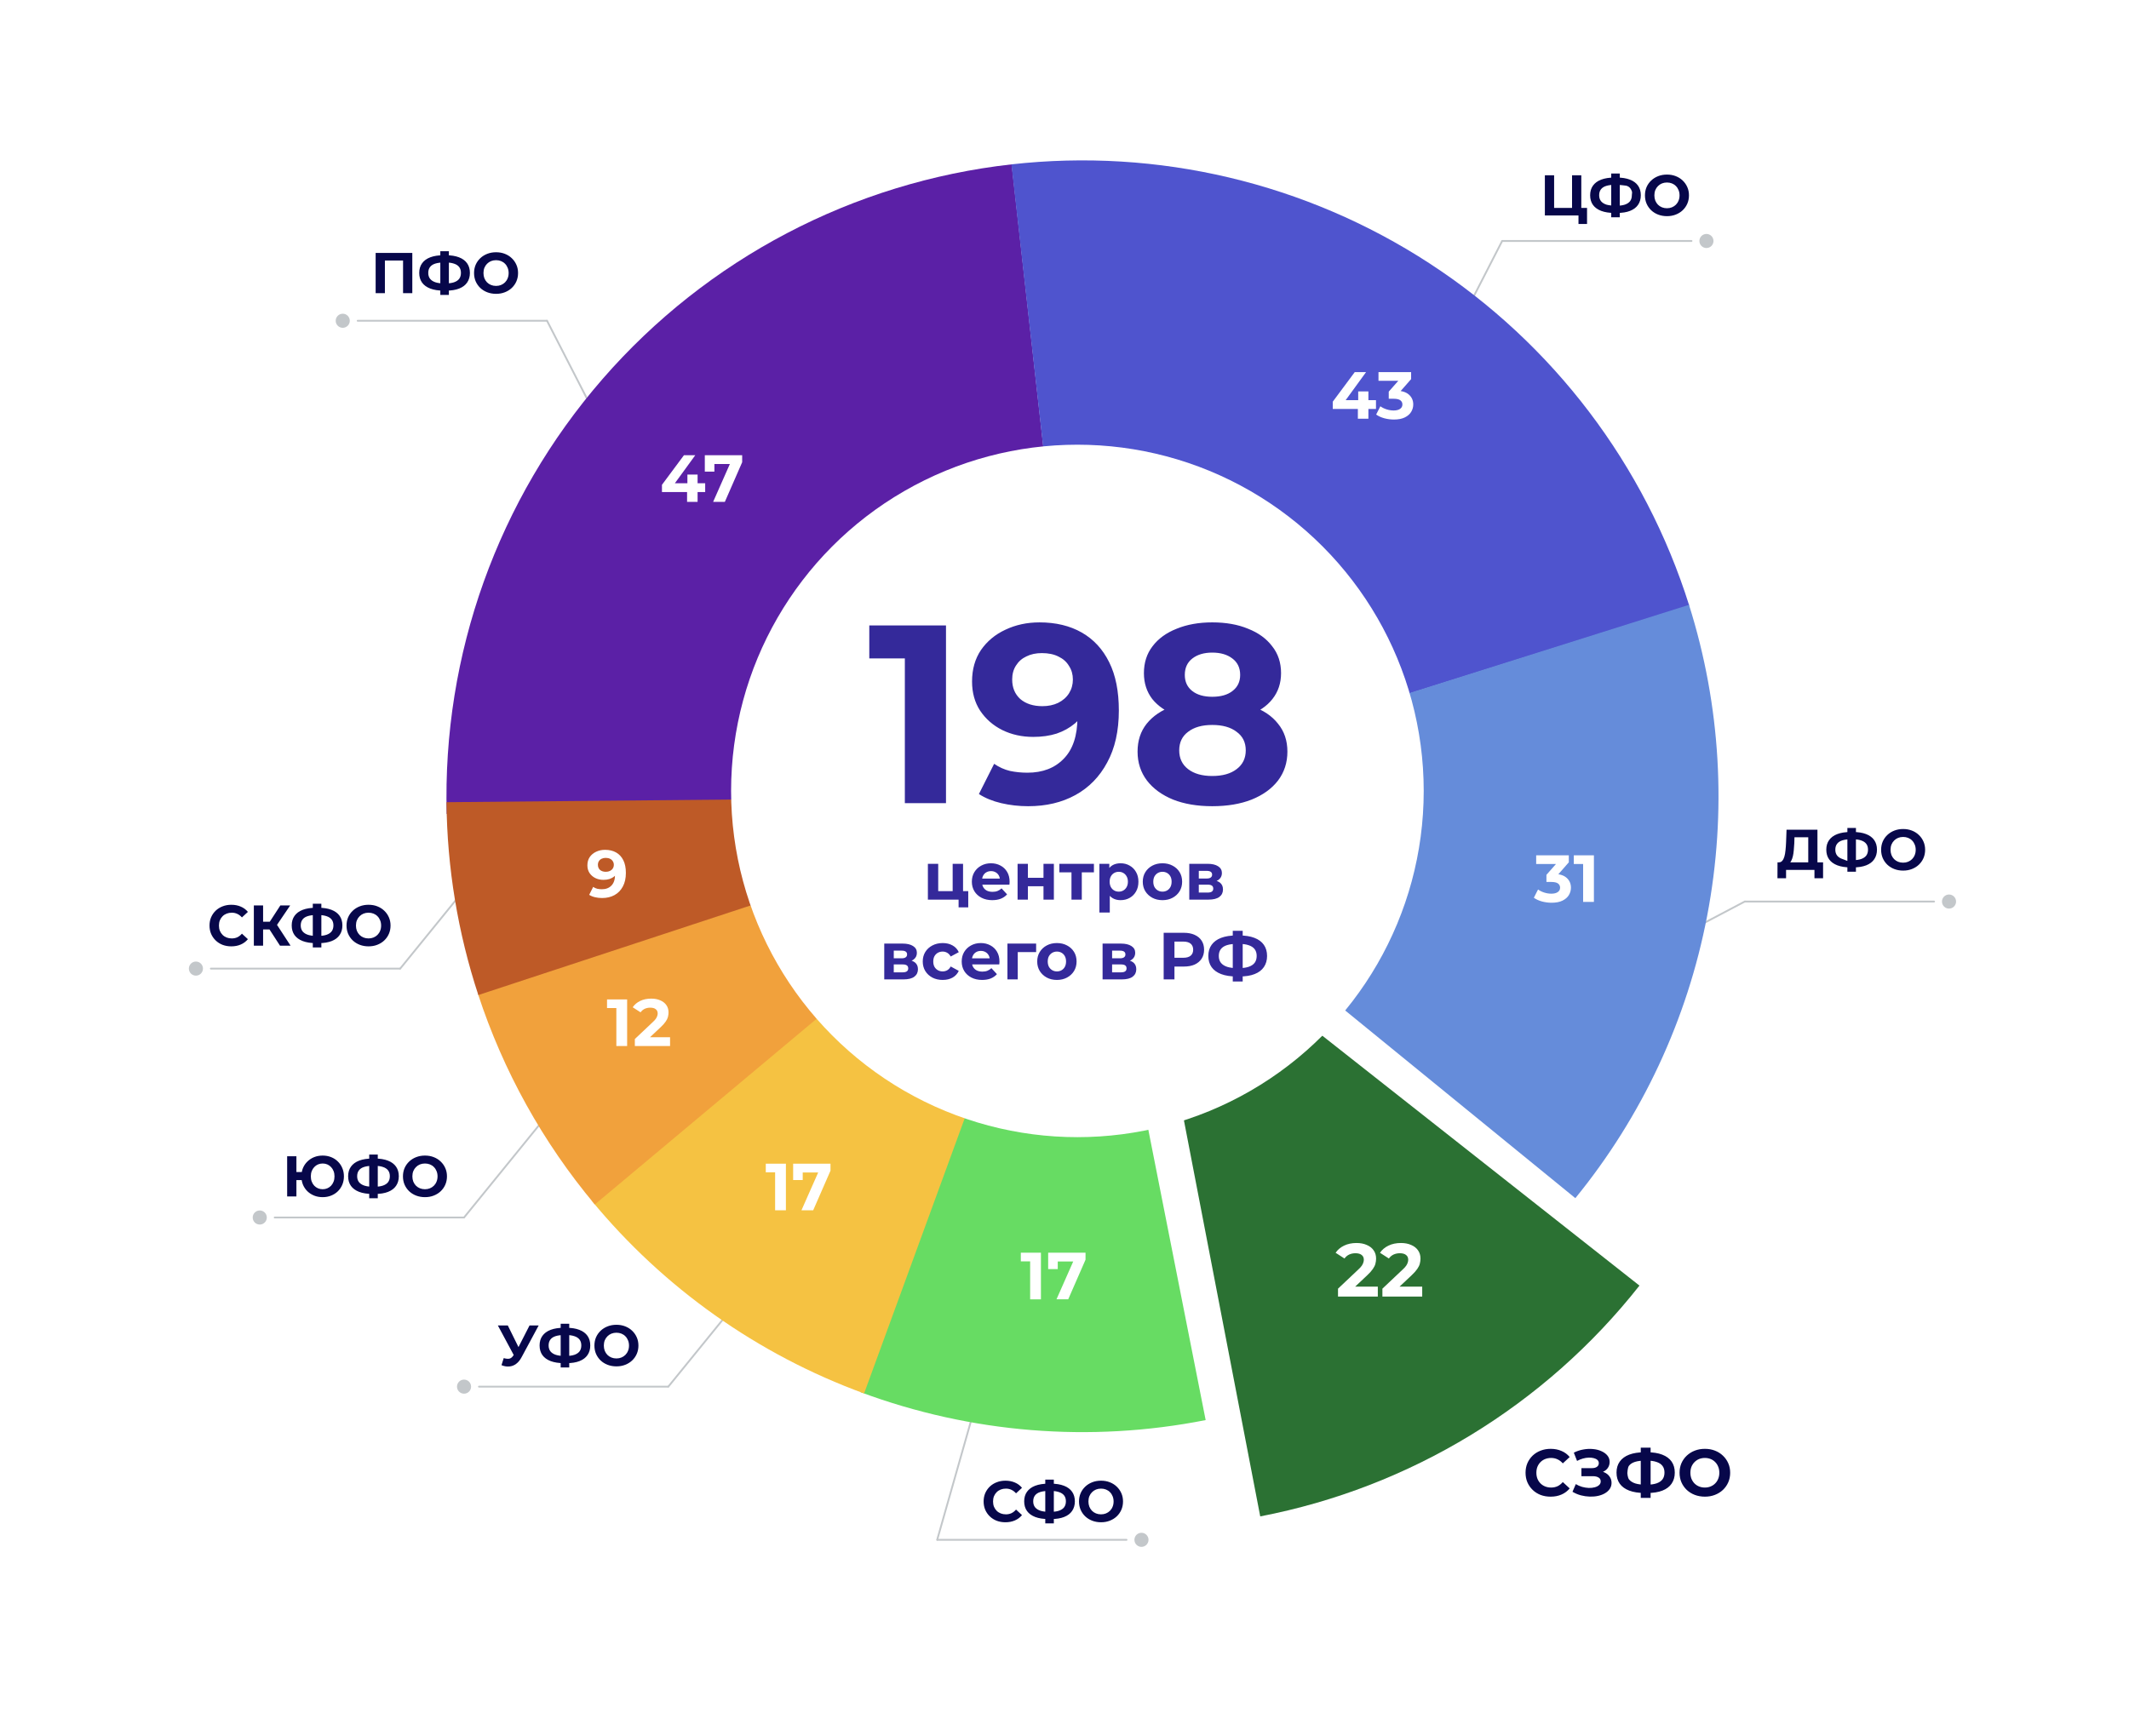 <svg id="eI3oY6C4P9u1" xmlns="http://www.w3.org/2000/svg" xmlns:xlink="http://www.w3.org/1999/xlink" viewBox="0 0 667 544" shape-rendering="geometricPrecision" text-rendering="geometricPrecision"><defs><filter id="eI3oY6C4P9u4-filter" x="-150%" width="400%" y="-150%" height="400%"><feComponentTransfer id="eI3oY6C4P9u4-filter-opacity-0" result="result"><feFuncA id="eI3oY6C4P9u4-filter-opacity-0-A" type="table" tableValues="0 1"/></feComponentTransfer></filter><filter id="eI3oY6C4P9u8-filter" x="-150%" width="400%" y="-150%" height="400%"><feComponentTransfer id="eI3oY6C4P9u8-filter-opacity-0" result="result"><feFuncA id="eI3oY6C4P9u8-filter-opacity-0-A" type="table" tableValues="0 1"/></feComponentTransfer></filter><filter id="eI3oY6C4P9u12-filter" x="-150%" width="400%" y="-150%" height="400%"><feComponentTransfer id="eI3oY6C4P9u12-filter-opacity-0" result="result"><feFuncA id="eI3oY6C4P9u12-filter-opacity-0-A" type="table" tableValues="0 1"/></feComponentTransfer></filter><filter id="eI3oY6C4P9u16-filter" x="-150%" width="400%" y="-150%" height="400%"><feComponentTransfer id="eI3oY6C4P9u16-filter-opacity-0" result="result"><feFuncA id="eI3oY6C4P9u16-filter-opacity-0-A" type="table" tableValues="0 1"/></feComponentTransfer></filter><filter id="eI3oY6C4P9u20-filter" x="-150%" width="400%" y="-150%" height="400%"><feComponentTransfer id="eI3oY6C4P9u20-filter-opacity-0" result="result"><feFuncA id="eI3oY6C4P9u20-filter-opacity-0-A" type="table" tableValues="0 1"/></feComponentTransfer></filter><filter id="eI3oY6C4P9u24-filter" x="-150%" width="400%" y="-150%" height="400%"><feComponentTransfer id="eI3oY6C4P9u24-filter-opacity-0" result="result"><feFuncA id="eI3oY6C4P9u24-filter-opacity-0-A" type="table" tableValues="0 1"/></feComponentTransfer></filter><filter id="eI3oY6C4P9u28-filter" x="-150%" width="400%" y="-150%" height="400%"><feComponentTransfer id="eI3oY6C4P9u28-filter-opacity-0" result="result"><feFuncA id="eI3oY6C4P9u28-filter-opacity-0-A" type="table" tableValues="0 1"/></feComponentTransfer></filter><filter id="eI3oY6C4P9u32-filter" x="-150%" width="400%" y="-150%" height="400%"><feComponentTransfer id="eI3oY6C4P9u32-filter-opacity-0" result="result"><feFuncA id="eI3oY6C4P9u32-filter-opacity-0-A" type="table" tableValues="0 1"/></feComponentTransfer></filter></defs><g transform="translate(49.997 50.521)"><g transform="matrix(.287 0 0 0.287 523.438 225.632)"><ellipse rx="13.291" ry="13.291" transform="matrix(.52 0 0 0.52 129.544 22.167)" filter="url(#eI3oY6C4P9u4-filter)" fill="#c3c7ca" stroke="#c3c7ca" stroke-width="3" stroke-miterlimit="1"/><line x1="39.07" y1="0" x2="-167.37" y2="0" transform="translate(74.171 22.167)" fill="none" stroke="#c3c7ca" stroke-width="2" stroke-linecap="round"/><line x1="20.773" y1="-38.916" x2="-89.475" y2="19.21" transform="translate(-114.227 61.084)" fill="none" stroke="#c3c7ca" stroke-width="2" stroke-linecap="round" stroke-linejoin="round"/></g><g transform="matrix(.287 0 0 0.287 447.438 18.632)"><ellipse rx="13.291" ry="13.291" transform="matrix(.52 0 0 0.52 129.544 22.167)" filter="url(#eI3oY6C4P9u8-filter)" fill="#c3c7ca" stroke="#c3c7ca" stroke-width="3" stroke-miterlimit="1"/><line x1="39.07" y1="0" x2="-167.37" y2="0" transform="translate(74.171 22.167)" fill="none" stroke="#c3c7ca" stroke-width="2" stroke-linecap="round"/><line x1="20.773" y1="-38.916" x2="-77.171" y2="152.084" transform="translate(-114.227 61.084)" fill="none" stroke="#c3c7ca" stroke-width="2" stroke-linecap="round" stroke-linejoin="round"/></g><g transform="matrix(-.287 0 0 0.287 94.562 43.632)"><ellipse rx="13.291" ry="13.291" transform="matrix(.52 0 0 0.52 129.544 22.167)" filter="url(#eI3oY6C4P9u12-filter)" fill="#c3c7ca" stroke="#c3c7ca" stroke-width="3" stroke-miterlimit="1"/><line x1="39.07" y1="0" x2="-167.37" y2="0" transform="translate(74.171 22.167)" fill="none" stroke="#c3c7ca" stroke-width="2" stroke-linecap="round"/><line x1="20.773" y1="-38.916" x2="-77.171" y2="152.084" transform="translate(-114.227 61.084)" fill="none" stroke="#c3c7ca" stroke-width="2" stroke-linecap="round" stroke-linejoin="round"/></g><g transform="matrix(.287 0 0-.287 270.438 438.368)"><ellipse rx="13.291" ry="13.291" transform="matrix(.52 0 0 0.52 129.544 22.167)" filter="url(#eI3oY6C4P9u20-filter)" fill="#c3c7ca" stroke="#c3c7ca" stroke-width="3" stroke-miterlimit="1"/><line x1="39.07" y1="0" x2="-167.37" y2="0" transform="translate(74.171 22.167)" fill="none" stroke="#c3c7ca" stroke-width="2" stroke-linecap="round"/><line x1="20.773" y1="-38.916" x2="79.993" y2="169.284" transform="translate(-114.227 61.084)" fill="none" stroke="#c3c7ca" stroke-width="2" stroke-linecap="round" stroke-linejoin="round"/></g><g transform="matrix(-.287 0 0-.287 132.562 390.368)"><ellipse rx="13.291" ry="13.291" transform="matrix(.52 0 0 0.52 129.544 22.167)" filter="url(#eI3oY6C4P9u24-filter)" fill="#c3c7ca" stroke="#c3c7ca" stroke-width="3" stroke-miterlimit="1"/><line x1="39.07" y1="0" x2="-167.37" y2="0" transform="translate(74.171 22.167)" fill="none" stroke="#c3c7ca" stroke-width="2" stroke-linecap="round"/><line x1="20.773" y1="-38.916" x2="-83.438" y2="89.362" transform="translate(-114.227 61.084)" fill="none" stroke="#c3c7ca" stroke-width="2" stroke-linecap="round" stroke-linejoin="round"/></g><g transform="matrix(-.287 0 0-.287 68.562 337.368)"><ellipse rx="13.291" ry="13.291" transform="matrix(.52 0 0 0.52 129.544 22.167)" filter="url(#eI3oY6C4P9u28-filter)" fill="#c3c7ca" stroke="#c3c7ca" stroke-width="3" stroke-miterlimit="1"/><line x1="39.07" y1="0" x2="-167.37" y2="0" transform="translate(74.171 22.167)" fill="none" stroke="#c3c7ca" stroke-width="2" stroke-linecap="round"/><line x1="20.773" y1="-38.916" x2="-83.438" y2="89.362" transform="translate(-114.227 61.084)" fill="none" stroke="#c3c7ca" stroke-width="2" stroke-linecap="round" stroke-linejoin="round"/></g><g transform="matrix(-.287 0 0-.287 48.562 259.368)"><ellipse rx="13.291" ry="13.291" transform="matrix(.52 0 0 0.52 129.544 22.167)" filter="url(#eI3oY6C4P9u32-filter)" fill="#c3c7ca" stroke="#c3c7ca" stroke-width="3" stroke-miterlimit="1"/><line x1="39.07" y1="0" x2="-167.37" y2="0" transform="translate(74.171 22.167)" fill="none" stroke="#c3c7ca" stroke-width="2" stroke-linecap="round"/><line x1="20.773" y1="-38.916" x2="-83.438" y2="89.362" transform="translate(-114.227 61.084)" fill="none" stroke="#c3c7ca" stroke-width="2" stroke-linecap="round" stroke-linejoin="round"/></g><g><g transform="translate(89.155-.261)"><g><path d="M0.797,204.802C-0.592,154.86,16.83,106.22,49.611,68.517C82.392,30.815,128.14,6.803,177.79,1.24L199.981,199.261L0.797,204.802Z" fill="#5b20a6"/><path d="M160.495,103.621v-2.275l6.885-9.264h3.547l-6.739,9.264-1.649-.48h11.497v2.755h-13.541Zm7.866,3.067v-3.067l.104-2.755v-2.733h3.192v8.555h-3.296Zm8.167,0l5.884-13.312.876,1.46h-7.866l1.503-1.586v3.964h-3.005v-5.133h11.705v2.191L180.2,106.688h-3.672Z" transform="translate(-92.26 0.315)" fill="#fff"/></g><g transform="translate(0 0)"><path d="M177.712,1.248c45.937-5.166,92.241,5.8,130.982,31.021s67.507,63.126,81.373,107.224L199.981,199.261L177.712,1.248Z" fill="#4f54ce"/><path d="M359.149,77.887v-2.274l6.885-9.264h3.547l-6.739,9.264-1.648-.48h11.496v2.754h-13.541Zm7.866,3.067v-3.067l.104-2.754v-2.733h3.193v8.555h-3.297Zm11.3.25c-1.015,0-2.024-.132-3.025-.396-1.002-.278-1.85-.668-2.546-1.169l1.315-2.587c.556.403,1.203.723,1.94.96.738.236,1.482.355,2.233.355.848,0,1.516-.167,2.003-.501.487-.334.73-.793.73-1.377c0-.556-.215-.995-.647-1.315-.431-.32-1.126-.48-2.086-.48h-1.544v-2.232l4.069-4.611.375,1.21h-7.657v-2.712h10.224v2.191l-4.048,4.611-1.711-.981h.98c1.795,0,3.151.403,4.069,1.21s1.377,1.843,1.377,3.109c0,.821-.215,1.593-.647,2.316-.431.71-1.092,1.287-1.982,1.732s-2.031.668-3.422.668Z" transform="translate(-80.757 0.003)" fill="#fff"/></g><g><path d="M389.998,139.274c9.949,31.513,11.903,65.006,5.688,97.462-6.215,32.457-20.404,62.858-41.291,88.466L199.981,199.261l190.017-59.987Z" fill="#658cda"/><path d="M428.656,232.378c-1.015,0-2.024-.132-3.025-.397-1.002-.278-1.85-.667-2.546-1.168l1.315-2.587c.556.403,1.203.723,1.94.959.737.237,1.481.355,2.233.355.848,0,1.516-.167,2.003-.501.486-.333.73-.792.73-1.377c0-.556-.216-.994-.647-1.314s-1.127-.48-2.086-.48h-1.544v-2.233l4.068-4.611.376,1.21h-7.658v-2.712h10.224v2.191l-4.048,4.611-1.711-.981h.981c1.794,0,3.151.404,4.069,1.21.918.807,1.377,1.844,1.377,3.109c0,.821-.216,1.593-.647,2.316-.431.71-1.092,1.287-1.982,1.732s-2.031.668-3.422.668Zm9.865-.251v-13.353l1.46,1.46h-4.381v-2.712h6.301v14.605h-3.38Z" transform="translate(-81.693 0.25)" fill="#fff"/></g><g transform="translate(18 30)"><path d="M356.479,322.603c-29.631,37.596-71.805,63.269-118.81,72.323L199.981,199.261L356.479,322.603Z" fill="#2b7133"/><path d="M362.543,333.796v-2.191l5.633-5.32c.445-.404.772-.765.981-1.085.208-.32.348-.612.417-.877.084-.264.125-.507.125-.73c0-.584-.201-1.029-.605-1.335-.389-.32-.967-.48-1.732-.48-.612,0-1.182.118-1.711.355-.514.236-.952.605-1.314,1.105l-2.462-1.585c.556-.835,1.335-1.496,2.337-1.982c1.001-.487,2.156-.731,3.463-.731c1.085,0,2.031.181,2.838.543.821.347,1.454.841,1.899,1.481.459.64.688,1.405.688,2.295c0,.473-.062.946-.188,1.419-.111.459-.347.946-.709,1.461-.348.514-.862,1.092-1.544,1.731l-4.674,4.403-.647-1.231h8.242v2.754h-11.037Zm12.307,0v-2.191l5.633-5.32c.445-.404.772-.765.981-1.085s.348-.612.417-.877c.084-.264.125-.507.125-.73c0-.584-.201-1.029-.605-1.335-.389-.32-.966-.48-1.731-.48-.613,0-1.183.118-1.711.355-.515.236-.953.605-1.315,1.105l-2.462-1.585c.556-.835,1.335-1.496,2.337-1.982c1.001-.487,2.156-.731,3.463-.731c1.085,0,2.031.181,2.838.543.821.347,1.454.841,1.899,1.481.459.64.688,1.405.688,2.295c0,.473-.062.946-.187,1.419-.112.459-.348.946-.71,1.461-.348.514-.862,1.092-1.544,1.731l-4.674,4.403-.646-1.231h8.241v2.754h-11.037Z" transform="matrix(1.13 0 0 1.13-147.636-51.146)" fill="#fff"/></g><g><path d="M238.572,394.749c-36.145,7.136-73.561,4.11-108.09-8.74l69.499-186.748l38.591,195.488Z" fill="#67dc63"/><path d="M271.156,356.623v-13.354l1.46,1.46h-4.381v-2.712h6.301v14.606h-3.38Zm8.254,0l5.884-13.312.876,1.46h-7.866l1.503-1.586v3.965h-3.005v-5.133h11.705v2.191l-5.425,12.415h-3.672Z" transform="translate(-87.571 0.28)" fill="#fff"/></g><g transform="translate(0 0)"><path d="M131.561,386.407c-33.328-12.184-62.797-33.048-85.363-60.434L199.981,199.261l-68.42,187.146Z" fill="#f5c242"/><path d="M187.758,328.802v-13.353l1.46,1.46h-4.382v-2.712h6.302v14.605h-3.38Zm8.254,0l5.884-13.311.876,1.46h-7.866l1.502-1.586v3.965h-3.004v-5.133h11.705v2.191l-5.425,12.414h-3.672Z" transform="translate(-84.072 0.201)" fill="#fff"/></g><g transform="translate(0 0)"><path d="M47.197,327.176c-16.283-19.449-28.703-41.828-36.593-65.935l189.377-61.98L47.197,327.176Z" fill="#f1a13c"/><path d="M148.626,277.273v-13.354l1.461,1.461h-4.382v-2.713h6.301v14.606h-3.38Zm5.792,0v-2.191l5.634-5.32c.445-.404.772-.766.98-1.085.209-.32.348-.612.418-.877.083-.264.125-.507.125-.73c0-.584-.202-1.029-.605-1.335-.39-.32-.967-.48-1.732-.48-.612,0-1.182.118-1.711.354-.515.237-.953.605-1.314,1.106l-2.462-1.586c.556-.834,1.335-1.495,2.336-1.982c1.002-.487,2.156-.73,3.464-.73c1.085,0,2.031.181,2.838.543.82.347,1.453.841,1.898,1.481.459.64.689,1.405.689,2.295c0,.473-.063.946-.188,1.419-.111.459-.348.946-.709,1.46-.348.515-.863,1.092-1.544,1.732l-4.674,4.403-.647-1.231h8.242v2.754h-11.038Z" transform="translate(-94.68 0.255)" fill="#fff"/></g><g transform="translate(0 0)"><path d="M10.706,261.551c-6.42-19.509-9.786-39.893-9.977-60.43L199.981,199.261L10.706,261.551Z" fill="#be5a27"/><path d="M138.386,215.819c1.349,0,2.511.278,3.484.834.974.557,1.725,1.37,2.254,2.441.528,1.058.793,2.379.793,3.965c0,1.683-.32,3.109-.96,4.277-.626,1.169-1.495,2.059-2.608,2.671s-2.407.918-3.881.918c-.765,0-1.502-.084-2.212-.25-.709-.167-1.321-.418-1.836-.752l1.252-2.483c.403.279.835.473,1.294.585.459.097.939.146,1.439.146c1.252,0,2.247-.383,2.984-1.148.751-.765,1.127-1.899,1.127-3.401c0-.25-.007-.528-.021-.834s-.049-.612-.104-.918l.918.876c-.237.542-.571,1.001-1.002,1.377-.431.362-.932.64-1.502.835-.571.18-1.21.271-1.92.271-.932,0-1.78-.188-2.545-.564-.751-.375-1.357-.904-1.816-1.585-.445-.682-.667-1.482-.667-2.4c0-1.001.243-1.864.73-2.587.501-.723,1.168-1.28,2.003-1.669.849-.404,1.781-.605,2.796-.605Zm.209,2.524c-.487,0-.911.091-1.273.272-.362.166-.647.417-.856.751-.208.32-.313.702-.313,1.147c0,.668.223,1.204.668,1.607.459.389,1.064.584,1.815.584.487,0,.918-.09,1.294-.271.389-.195.689-.459.897-.793.209-.334.313-.709.313-1.127c0-.417-.104-.786-.313-1.106-.195-.333-.48-.591-.855-.772-.376-.194-.835-.292-1.377-.292Z" transform="translate(-87.987 0.228)" fill="#fff"/></g></g></g><g transform="translate(0 0)"><path d="M427.824,17v-12.6h2.898v10.224h5.616v-10.224h2.898v12.6h-11.412Zm10.53,2.664v-3.348l.63.684h-2.646v-2.376h4.698v5.04h-2.682Zm11.265-3.456c-1.632,0-3.018-.216-4.158-.648-1.128-.432-1.986-1.056-2.574-1.872-.588-.828-.882-1.836-.882-3.024s.294-2.19.882-3.006c.588-.828,1.446-1.458,2.574-1.89c1.14-.432,2.526-.648,4.158-.648.024,0,.09,0,.198,0c.12,0,.234,0,.342,0c.12,0,.186,0,.198,0c1.62,0,2.988.216,4.104.648c1.128.432,1.98,1.062,2.556,1.89s.864,1.83.864,3.006c0,1.164-.288,2.166-.864,3.006-.564.828-1.398,1.458-2.502,1.89-1.092.432-2.43.648-4.014.648-.036,0-.12,0-.252,0s-.264,0-.396,0c-.12,0-.198,0-.234,0Zm.738-2.25c0,0-.384,0-.324,0s.102,0,.126,0c1.104,0,2.016-.12,2.736-.36.732-.252,1.278-.618,1.638-1.098.36-.492.54-1.11.54-1.854s.302-.81-.269-1.836-1.566-1.152-1.566-1.152-1.963-.27-3.043-.27c-.024,0-.072,0-.144,0-.06,0-.114,0-.162,0-1.14,0-2.082.114-2.826.342s-1.302.588-1.674,1.08c-.372.48-.558,1.098-.558,1.854s.198,1.38.594,1.872c.396.48.966.84,1.71,1.08.756.228,2.142.342,3.222.342Zm-1.746.486q0,0,0-10.584h2.682v13.698c0,0-2.682,0-2.682,0s0-3.114,0-3.114Zm17.481,2.772c-.996,0-1.92-.162-2.772-.486-.84-.324-1.572-.78-2.196-1.368-.612-.588-1.092-1.278-1.44-2.07-.336-.792-.504-1.656-.504-2.592s.168-1.8.504-2.592c.348-.792.834-1.482,1.458-2.07s1.356-1.044,2.196-1.368s1.752-.486,2.736-.486c.996,0,1.908.162,2.736.486.84.324,1.566.78,2.178,1.368.624.588,1.11,1.278,1.458,2.07.348.78.522,1.644.522,2.592c0,.936-.174,1.806-.522,2.61-.348.792-.834,1.482-1.458,2.07-.612.576-1.338,1.026-2.178,1.35-.828.324-1.734.486-2.718.486Zm-.018-2.484c.564,0,1.08-.096,1.548-.288.48-.192.9-.468,1.26-.828s.636-.786.828-1.278c.204-.492.306-1.038.306-1.638s-.102-1.146-.306-1.638c-.192-.492-.468-.918-.828-1.278-.348-.36-.762-.636-1.242-.828s-1.002-.288-1.566-.288-1.086.096-1.566.288c-.468.192-.882.468-1.242.828s-.642.786-.846,1.278c-.192.492-.288,1.038-.288,1.638c0,.588.096,1.134.288,1.638.204.492.48.918.828,1.278.36.36.78.636,1.26.828s1.002.288,1.566.288Z" transform="translate(6.176 0)" fill="#07074a"/><path d="M528.068,249.774v-7.918h-4.32l-.054,1.836c-.036.78-.09,1.518-.162,2.214-.06.696-.156,1.332-.288,1.908-.132.564-.306,1.044-.522,1.44-.204.396-.462.678-.774.846l-3.114-.396c.432.012.786-.138,1.062-.45.288-.312.516-.75.684-1.314.168-.576.288-1.248.36-2.016.084-.768.144-1.602.18-2.502l.144-3.942h9.684v11.304l-2.88-1.01ZM518.42,254.69l.018-4.986h14.274v4.986h-2.7v-2.61h-8.892v2.61h-2.7Zm22.915-3.402c-1.632,0-3.018-.216-4.158-.648-1.128-.432-1.986-1.056-2.574-1.872-.588-.828-.882-1.836-.882-3.024s.294-2.19.882-3.006c.588-.828,1.446-1.458,2.574-1.89c1.14-.432,2.526-.648,4.158-.648.024,0,.09,0,.198,0c.12,0,.234,0,.342,0c.12,0,.186,0,.198,0c1.62,0,2.988.216,4.104.648c1.128.432,1.98,1.062,2.556,1.89s.864,1.83.864,3.006c0,1.164-.288,2.166-.864,3.006-.564.828-1.398,1.458-2.502,1.89-1.092.432-2.43.648-4.014.648-.036,0-.12,0-.252,0s-.264,0-.396,0c-.12,0-.198,0-.234,0Zm0-1.881c0,0,.354-.369.414-.369s.102,0,.126,0c1.104,0,2.016-.12,2.736-.36.732-.252,1.278-.618,1.638-1.098.36-.492.54-1.11.54-1.854s-.186-1.356-.558-1.836-.918-.834-1.638-1.062c-.708-.24-1.602-.36-2.682-.36-.024,0-.072,0-.144,0-.06,0-.114,0-.162,0-1.14,0-2.082.114-2.826.342s-1.302.588-1.674,1.08c-.372.48-.558,1.098-.558,1.854s.198,1.38.594,1.872c.396.48.966.84,1.71,1.08.756.228,1.404.711,2.484.711ZM540.327,252.638v-13.698h2.682v13.698h-2.682Zm17.482-.342c-.996,0-1.92-.162-2.772-.486-.84-.324-1.572-.78-2.196-1.368-.612-.588-1.092-1.278-1.44-2.07-.336-.792-.504-1.656-.504-2.592s.168-1.8.504-2.592c.348-.792.834-1.482,1.458-2.07s1.356-1.044,2.196-1.368s1.752-.486,2.736-.486c.996,0,1.908.162,2.736.486.84.324,1.566.78,2.178,1.368.624.588,1.11,1.278,1.458,2.07.348.78.522,1.644.522,2.592c0,.936-.174,1.806-.522,2.61-.348.792-.834,1.482-1.458,2.07-.612.576-1.338,1.026-2.178,1.35-.828.324-1.734.486-2.718.486Zm-.018-2.484c.564,0,1.08-.096,1.548-.288.48-.192.9-.468,1.26-.828s.636-.786.828-1.278c.204-.492.306-1.038.306-1.638s-.102-1.146-.306-1.638c-.192-.492-.468-.918-.828-1.278-.348-.36-.762-.636-1.242-.828s-1.002-.288-1.566-.288-1.086.096-1.566.288c-.468.192-.882.468-1.242.828s-.642.786-.846,1.278c-.192.492-.288,1.038-.288,1.638c0,.588.096,1.134.288,1.638.204.492.48.918.828,1.278.36.36.78.636,1.26.828s1.002.288,1.566.288Z" transform="translate(-11.552-30)" fill="#07074a"/><path d="M412.351,415.042c-.972,0-1.878-.156-2.718-.468-.828-.324-1.548-.78-2.16-1.368s-1.092-1.278-1.44-2.07c-.336-.792-.504-1.662-.504-2.61s.168-1.818.504-2.61c.348-.792.828-1.482,1.44-2.07.624-.588,1.35-1.038,2.178-1.35.828-.324,1.734-.486,2.718-.486c1.092,0,2.076.192,2.952.576.888.372,1.632.924,2.232,1.656l-1.872,1.728c-.432-.492-.912-.858-1.44-1.098-.528-.252-1.104-.378-1.728-.378-.588,0-1.128.096-1.62.288s-.918.468-1.278.828-.642.786-.846,1.278c-.192.492-.288,1.038-.288,1.638s.096,1.146.288,1.638c.204.492.486.918.846,1.278s.786.636,1.278.828s1.032.288,1.62.288c.624,0,1.2-.12,1.728-.36.528-.252,1.008-.63,1.44-1.134l1.872,1.728c-.6.732-1.344,1.29-2.232,1.674-.876.384-1.866.576-2.97.576Zm5.969-1.332l.9-2.088c.54.324,1.116.576,1.728.756.624.168,1.23.264,1.818.288.6.012,1.14-.048,1.62-.18.492-.132.882-.33,1.17-.594.3-.264.45-.6.45-1.008c0-.48-.198-.834-.594-1.062-.396-.24-.924-.36-1.584-.36h-3.078v-2.196h2.862c.588,0,1.044-.12,1.368-.36.336-.24.504-.57.504-.99c0-.36-.12-.648-.36-.864-.24-.228-.57-.396-.99-.504-.408-.108-.87-.156-1.386-.144s-1.05.096-1.602.252-1.08.372-1.584.648l-.882-2.25c.816-.42,1.674-.708,2.574-.864.912-.168,1.788-.21,2.628-.126.852.072,1.62.264,2.304.576.684.3,1.23.696,1.638,1.188s.612,1.074.612,1.746c0,.6-.156,1.134-.468,1.602s-.75.828-1.314,1.08c-.552.252-1.188.378-1.908.378l.072-.648c.84,0,1.566.144,2.178.432.624.276,1.104.666,1.44,1.17.348.492.522,1.062.522,1.71c0,.6-.162,1.14-.486,1.62-.312.468-.744.864-1.296,1.188s-1.182.564-1.89.72-1.464.222-2.268.198c-.792-.024-1.59-.138-2.394-.342-.804-.216-1.572-.54-2.304-.972Zm19.606.324c-1.632,0-3.018-.216-4.158-.648-1.128-.432-1.986-1.056-2.574-1.872-.588-.828-.882-1.836-.882-3.024s.294-2.19.882-3.006c.588-.828,1.446-1.458,2.574-1.89c1.14-.432,2.526-.648,4.158-.648.024,0,.09,0,.198,0c.12,0,.234,0,.342,0c.12,0,.186,0,.198,0c1.62,0,2.988.216,4.104.648c1.128.432,1.98,1.062,2.556,1.89s.864,1.83.864,3.006c0,1.164-.288,2.166-.864,3.006-.564.828-1.398,1.458-2.502,1.89-1.092.432-2.43.648-4.014.648-.036,0-.12,0-.252,0s-.264,0-.396,0c-.12,0-.198,0-.234,0Zm.27-2.25c.036,0,.084,0,.144,0s.102,0,.126,0c1.104,0,2.016-.12,2.736-.36.732-.252,1.278-.618,1.638-1.098.36-.492.54-1.11.54-1.854s-.186-1.356-.558-1.836-.918-.834-1.638-1.062c-.708-.24-1.602-.36-2.682-.36-.024,0-.072,0-.144,0-.06,0-.114,0-.162,0-1.14,0-2.082.114-2.826.342s-1.302.588-1.674,1.08c-.372.48-.437,1.998-.437,1.998s.077,1.236.473,1.728c.396.48.966.84,1.71,1.08.756.228,1.674.342,2.754.342Zm-1.278,3.6v-13.698h2.682v13.698h-2.682Zm17.482-.342c-.996,0-1.92-.162-2.772-.486-.84-.324-1.572-.78-2.196-1.368-.612-.588-1.092-1.278-1.44-2.07-.336-.792-.504-1.656-.504-2.592s.168-1.8.504-2.592c.348-.792.834-1.482,1.458-2.07s1.356-1.044,2.196-1.368s1.752-.486,2.736-.486c.996,0,1.908.162,2.736.486.84.324,1.566.78,2.178,1.368.624.588,1.11,1.278,1.458,2.07.348.78.522,1.644.522,2.592c0,.936-.174,1.806-.522,2.61-.348.792-.834,1.482-1.458,2.07-.612.576-1.338,1.026-2.178,1.35-.828.324-1.734.486-2.718.486Zm-.018-2.484c.564,0,1.08-.096,1.548-.288.48-.192.9-.468,1.26-.828s.636-.786.828-1.278c.204-.492.306-1.038.306-1.638s-.102-1.146-.306-1.638c-.192-.492-.468-.918-.828-1.278-.348-.36-.762-.636-1.242-.828s-1.002-.288-1.566-.288-1.086.096-1.566.288c-.468.192-.882.468-1.242.828s-.642.786-.846,1.278c-.192.492-.288,1.038-.288,1.638c0,.588.096,1.134.288,1.638.204.492.48.918.828,1.278.36.36.78.636,1.26.828s1.002.288,1.566.288Z" transform="matrix(1.15 0 0 1.15-38.413-58.815)" fill="#07074a"/><path d="M261.465,437.994c-.972,0-1.878-.156-2.718-.468-.828-.324-1.548-.78-2.16-1.368s-1.092-1.278-1.44-2.07c-.336-.792-.504-1.662-.504-2.61s.168-1.818.504-2.61c.348-.792.828-1.482,1.44-2.07.624-.588,1.35-1.038,2.178-1.35.828-.324,1.734-.486,2.718-.486c1.092,0,2.076.192,2.952.576.888.372,1.632.924,2.232,1.656l-1.872,1.728c-.432-.492-.912-.858-1.44-1.098-.528-.252-1.104-.378-1.728-.378-.588,0-1.128.096-1.62.288s-.918.468-1.278.828-.642.786-.846,1.278c-.192.492-.288,1.038-.288,1.638s.096,1.146.288,1.638c.204.492.486.918.846,1.278s.786.636,1.278.828s1.032.288,1.62.288c.624,0,1.2-.12,1.728-.36.528-.252,1.008-.63,1.44-1.134l1.872,1.728c-.6.732-1.344,1.29-2.232,1.674-.876.384-1.866.576-2.97.576Zm13.499-1.008c-1.632,0-3.018-.216-4.158-.648-1.128-.432-1.986-1.056-2.574-1.872-.588-.828-.882-1.836-.882-3.024s.294-2.19.882-3.006c.588-.828,1.446-1.458,2.574-1.89c1.14-.432,2.526-.648,4.158-.648.024,0,.09,0,.198,0c.12,0,.234,0,.342,0c.12,0,.186,0,.198,0c1.62,0,2.988.216,4.104.648c1.128.432,1.98,1.062,2.556,1.89s.864,1.83.864,3.006c0,1.164-.288,2.166-.864,3.006-.564.828-1.398,1.458-2.502,1.89-1.092.432-2.43.648-4.014.648-.036,0-.12,0-.252,0s-.264,0-.396,0c-.12,0-.198,0-.234,0Zm.27-2.25c.036,0,.084,0,.144,0s.102,0,.126,0c1.104,0,2.016-.12,2.736-.36.732-.252,1.278-.618,1.638-1.098.36-.492.54-1.11.54-1.854s-.186-1.356-.558-1.836-.918-.834-1.638-1.062c-.708-.24-1.602-.36-2.682-.36-.024,0-.072,0-.144,0-.06,0-.114,0-.162,0-1.14,0-2.082.114-2.826.342s-1.302.588-1.674,1.08c-.372.48-.558,1.098-.558,1.854s.198,1.38.594,1.872c.396.48.966.84,1.71,1.08.756.228,1.674.342,2.754.342Zm-1.278,3.6v-13.698h2.682v13.698h-2.682Zm17.482-.342c-.996,0-1.92-.162-2.772-.486-.84-.324-1.572-.78-2.196-1.368-.612-.588-1.092-1.278-1.44-2.07-.336-.792-.504-1.656-.504-2.592s.168-1.8.504-2.592c.348-.792.834-1.482,1.458-2.07s1.356-1.044,2.196-1.368s1.752-.486,2.736-.486c.996,0,1.908.162,2.736.486.84.324,1.566.78,2.178,1.368.624.588,1.11,1.278,1.458,2.07.348.78.522,1.644.522,2.592c0,.936-.174,1.806-.522,2.61-.348.792-.834,1.482-1.458,2.07-.612.576-1.338,1.026-2.178,1.35-.828.324-1.734.486-2.718.486Zm-.018-2.484c.564,0,1.08-.096,1.548-.288.48-.192.9-.468,1.26-.828s.636-.786.828-1.278c.204-.492.306-1.038.306-1.638s-.102-1.146-.306-1.638c-.192-.492-.468-.918-.828-1.278-.348-.36-.762-.636-1.242-.828s-1.002-.288-1.566-.288-1.086.096-1.566.288c-.468.192-.882.468-1.242.828s-.642.786-.846,1.278c-.192.492-.288,1.038-.288,1.638c0,.588.096,1.134.288,1.638.204.492.48.918.828,1.278.36.36.78.636,1.26.828s1.002.288,1.566.288Z" transform="translate(3.522-11.487)" fill="#07074a"/><path d="M110.168,395.063c.696.204,1.278.264,1.746.18.48-.096.906-.432,1.278-1.008l.612-.918.27-.306l4.176-8.172h2.862l-5.364,9.972c-.48.9-1.05,1.59-1.71,2.07-.648.48-1.362.75-2.142.81-.78.072-1.59-.066-2.43-.414l.702-2.214Zm3.852.378l-5.688-10.602h3.114l4.176,8.46-1.602,2.142Zm14.997,1.206c-1.632,0-3.018-.216-4.158-.648-1.128-.432-1.986-1.056-2.574-1.872-.588-.828-.882-1.836-.882-3.024s.294-2.19.882-3.006c.588-.828,1.446-1.458,2.574-1.89c1.14-.432,2.526-.648,4.158-.648.024,0,.09,0,.198,0c.12,0,.234,0,.342,0c.12,0,.186,0,.198,0c1.62,0,2.988.216,4.104.648c1.128.432,1.98,1.062,2.556,1.89s.864,1.83.864,3.006c0,1.164-.288,2.166-.864,3.006-.564.828-1.398,1.458-2.502,1.89-1.092.432-2.43.648-4.014.648-.036,0-.12,0-.252,0s-.264,0-.396,0c-.12,0-.198,0-.234,0Zm.27-2.25c.036,0,.084,0,.144,0s.102,0,.126,0c1.104,0,2.016-.12,2.736-.36.732-.252,1.278-.618,1.638-1.098.36-.492.54-1.11.54-1.854s-.186-1.356-.558-1.836-.918-.834-1.638-1.062c-.708-.24-1.602-.36-2.682-.36-.024,0-.072,0-.144,0-.06,0-.114,0-.162,0-1.14,0-2.082.114-2.826.342s-1.302.588-1.674,1.08c-.372.48-.558,1.098-.558,1.854s.198,1.38.594,1.872c.396.48.966.84,1.71,1.08.756.228,1.674.342,2.754.342Zm-1.278,3.6v-13.698h2.682v13.698h-2.682Zm17.482-.342c-.996,0-1.92-.162-2.772-.486-.84-.324-1.572-.78-2.196-1.368-.612-.588-1.092-1.278-1.44-2.07-.336-.792-.504-1.656-.504-2.592s.168-1.8.504-2.592c.348-.792.834-1.482,1.458-2.07s1.356-1.044,2.196-1.368s1.752-.486,2.736-.486c.996,0,1.908.162,2.736.486.84.324,1.566.78,2.178,1.368.624.588,1.11,1.278,1.458,2.07.348.78.522,1.644.522,2.592c0,.936-.174,1.806-.522,2.61-.348.792-.834,1.482-1.458,2.07-.612.576-1.338,1.026-2.178,1.35-.828.324-1.734.486-2.718.486Zm-.018-2.484c.564,0,1.08-.096,1.548-.288.48-.192.9-.468,1.26-.828s.636-.786.828-1.278c.204-.492.306-1.038.306-1.638s-.102-1.146-.306-1.638c-.192-.492-.468-.918-.828-1.278-.348-.36-.762-.636-1.242-.828s-1.002-.288-1.566-.288-1.086.096-1.566.288c-.468.192-.882.468-1.242.828s-.642.786-.846,1.278c-.192.492-.288,1.038-.288,1.638c0,.588.096,1.134.288,1.638.204.492.48.918.828,1.278.36.36.78.636,1.26.828s1.002.288,1.566.288Z" transform="translate(-2.35-20)" fill="#07074a"/><path d="M33.513,324.412v-12.6h2.898v4.95h3.258v2.52h-3.258v5.13h-2.898Zm11.124.216c-.96,0-1.848-.162-2.664-.486-.804-.324-1.506-.774-2.106-1.35-.6-.588-1.068-1.278-1.404-2.07-.324-.804-.486-1.674-.486-2.61c0-.948.162-1.818.486-2.61.336-.792.804-1.476,1.404-2.052.6-.588,1.302-1.044,2.106-1.368.816-.324,1.704-.486,2.664-.486.948,0,1.83.162,2.646.486s1.518.78,2.106,1.368c.6.576,1.068,1.266,1.404,2.07.336.792.504,1.656.504,2.592s-.168,1.806-.504,2.61c-.336.792-.804,1.482-1.404,2.07-.588.576-1.29,1.026-2.106,1.35s-1.698.486-2.646.486Zm0-2.484c.528,0,1.014-.096,1.458-.288s.834-.462,1.17-.81c.336-.36.6-.786.792-1.278s.288-1.044.288-1.656-.096-1.164-.288-1.656-.456-.912-.792-1.26c-.336-.36-.726-.636-1.17-.828s-.93-.288-1.458-.288c-.516,0-1.002.096-1.458.288-.444.192-.834.468-1.17.828-.336.348-.6.768-.792,1.26s-.288,1.044-.288,1.656.096,1.164.288,1.656.456.918.792,1.278c.336.348.726.618,1.17.81.456.192.942.288,1.458.288Zm15.593,1.476c-1.632,0-3.018-.216-4.158-.648-1.128-.432-1.986-1.056-2.574-1.872-.588-.828-.882-1.836-.882-3.024s.294-2.19.882-3.006c.588-.828,1.446-1.458,2.574-1.89c1.14-.432,2.526-.648,4.158-.648.024,0,.09,0,.198,0c.12,0,.234,0,.342,0c.12,0,.186,0,.198,0c1.62,0,2.988.216,4.104.648c1.128.432,1.98,1.062,2.556,1.89s.864,1.83.864,3.006c0,1.164-.288,2.166-.864,3.006-.564.828-1.398,1.458-2.502,1.89-1.092.432-2.43.648-4.014.648-.036,0-.12,0-.252,0s-.264,0-.396,0c-.12,0-.198,0-.234,0Zm.27-2.25c.036,0,.084,0,.144,0s.102,0,.126,0c1.104,0,2.016-.12,2.736-.36.732-.252,1.278-.618,1.638-1.098.36-.492.54-1.11.54-1.854s-.186-1.356-.558-1.836-.918-.834-1.638-1.062c-.708-.24-1.602-.36-2.682-.36-.024,0-.072,0-.144,0-.06,0-.114,0-.162,0-1.14,0-2.082.114-2.826.342s-1.302.588-1.674,1.08c-.372.48-.558,1.098-.558,1.854s.198,1.38.594,1.872c.396.48.966.84,1.71,1.08.756.228,1.674.342,2.754.342Zm-1.278,3.6v-13.698h2.682v13.698h-2.682Zm17.482-.342c-.996,0-1.92-.162-2.772-.486-.84-.324-1.572-.78-2.196-1.368-.612-.588-1.092-1.278-1.44-2.07-.336-.792-.504-1.656-.504-2.592s.168-1.8.504-2.592c.348-.792.834-1.482,1.458-2.07s1.356-1.044,2.196-1.368s1.752-.486,2.736-.486c.996,0,1.908.162,2.736.486.84.324,1.566.78,2.178,1.368.624.588,1.11,1.278,1.458,2.07.348.78.522,1.644.522,2.592c0,.936-.174,1.806-.522,2.61-.348.792-.834,1.482-1.458,2.07-.612.576-1.338,1.026-2.178,1.35-.828.324-1.734.486-2.718.486Zm-.018-2.484c.564,0,1.08-.096,1.548-.288.48-.192.9-.468,1.26-.828s.636-.786.828-1.278c.204-.492.306-1.038.306-1.638s-.102-1.146-.306-1.638c-.192-.492-.468-.918-.828-1.278-.348-.36-.762-.636-1.242-.828s-1.002-.288-1.566-.288-1.086.096-1.566.288c-.468.192-.882.468-1.242.828s-.642.786-.846,1.278c-.192.492-.288,1.038-.288,1.638c0,.588.096,1.134.288,1.638.204.492.48.918.828,1.278.36.36.78.636,1.26.828s1.002.288,1.566.288Z" transform="translate(6.454 0)" fill="#07074a"/><path d="M8.976,246.036c-.972,0-1.878-.156-2.718-.468-.828-.324-1.548-.78-2.16-1.368s-1.092-1.278-1.44-2.07c-.336-.792-.504-1.662-.504-2.61s.168-1.818.504-2.61c.348-.792.828-1.482,1.44-2.07.624-.588,1.35-1.038,2.178-1.35.828-.324,1.734-.486,2.718-.486c1.092,0,2.076.192,2.952.576.888.372,1.632.924,2.232,1.656l-1.872,1.728c-.432-.492-.912-.858-1.44-1.098-.528-.252-1.104-.378-1.728-.378-.588,0-1.128.096-1.62.288s-.918.468-1.278.828-.642.786-.846,1.278c-.192.492-.288,1.038-.288,1.638s.096,1.146.288,1.638c.204.492.486.918.846,1.278s.786.636,1.278.828s1.032.288,1.62.288c.624,0,1.2-.12,1.728-.36.528-.252,1.008-.63,1.44-1.134l1.872,1.728c-.6.732-1.344,1.29-2.232,1.674-.876.384-1.866.576-2.97.576Zm15.257-.216l-3.924-6.066l2.358-1.422l4.878,7.488h-3.312Zm-8.19,0v-12.6h2.898v12.6h-2.898Zm2.052-5.076v-2.43h4.392v2.43h-4.392Zm4.842-.9l-2.682-.324l4.086-6.3h3.078l-4.482,6.624Zm12.581,5.184c-1.632,0-3.018-.216-4.158-.648-1.128-.432-1.986-1.056-2.574-1.872-.588-.828-.882-1.836-.882-3.024s.294-2.19.882-3.006c.588-.828,1.446-1.458,2.574-1.89c1.14-.432,2.526-.648,4.158-.648.024,0,.09,0,.198,0c.12,0,.234,0,.342,0c.12,0,.186,0,.198,0c1.62,0,2.988.216,4.104.648c1.128.432,1.98,1.062,2.556,1.89s.864,1.83.864,3.006c0,1.164-.288,2.166-.864,3.006-.564.828-1.398,1.458-2.502,1.89-1.092.432-2.43.648-4.014.648-.036,0-.12,0-.252,0s-.264,0-.396,0c-.12,0-.198,0-.234,0Zm.27-2.25c.036,0,.084,0,.144,0s.102,0,.126,0c1.104,0,2.016-.12,2.736-.36.732-.252,1.278-.618,1.638-1.098.36-.492.54-1.11.54-1.854s-.186-1.356-.558-1.836-.918-.834-1.638-1.062c-.708-.24-1.602-.36-2.682-.36-.024,0-.072,0-.144,0-.06,0-.114,0-.162,0-1.14,0-2.082.114-2.826.342s-1.302.588-1.674,1.08c-.372.48-.558,1.098-.558,1.854s.198,1.38.594,1.872c.396.48.966.84,1.71,1.08.756.228,1.674.342,2.754.342Zm-1.278,3.6v-13.698h2.682v13.698h-2.682Zm17.482-.342c-.996,0-1.92-.162-2.772-.486-.84-.324-1.572-.78-2.196-1.368-.612-.588-1.092-1.278-1.44-2.07-.336-.792-.504-1.656-.504-2.592s.168-1.8.504-2.592c.348-.792.834-1.482,1.458-2.07s1.356-1.044,2.196-1.368s1.752-.486,2.736-.486c.996,0,1.908.162,2.736.486.84.324,1.566.78,2.178,1.368.624.588,1.11,1.278,1.458,2.07.348.78.522,1.644.522,2.592c0,.936-.174,1.806-.522,2.61-.348.792-.834,1.482-1.458,2.07-.612.576-1.338,1.026-2.178,1.35-.828.324-1.734.486-2.718.486Zm-.018-2.484c.564,0,1.08-.096,1.548-.288.48-.192.9-.468,1.26-.828s.636-.786.828-1.278c.204-.492.306-1.038.306-1.638s-.102-1.146-.306-1.638c-.192-.492-.468-.918-.828-1.278-.348-.36-.762-.636-1.242-.828s-1.002-.288-1.566-.288-1.086.096-1.566.288c-.468.192-.882.468-1.242.828s-.642.786-.846,1.278c-.192.492-.288,1.038-.288,1.638c0,.588.096,1.134.288,1.638.204.492.48.918.828,1.278.36.36.78.636,1.26.828s1.002.288,1.566.288Z" transform="translate(13.489 0)" fill="#07074a"/><path d="M50.625,41.342v-12.6h11.484v12.6h-2.898v-10.89l.666.666h-7.02l.666-.666v10.89h-2.898Zm21.267-.792c-1.632,0-3.018-.216-4.158-.648-1.128-.432-1.986-1.056-2.574-1.872-.588-.828-.882-1.836-.882-3.024s.294-2.19.882-3.006c.588-.828,1.446-1.458,2.574-1.89c1.14-.432,2.526-.648,4.158-.648.024,0,.09,0,.198,0c.12,0,.234,0,.342,0c.12,0,.186,0,.198,0c1.62,0,2.988.216,4.104.648c1.128.432,1.98,1.062,2.556,1.89s.864,1.83.864,3.006c0,1.164-.288,2.166-.864,3.006-.564.828-1.398,1.458-2.502,1.89-1.092.432-2.43.648-4.014.648-.036,0-.12,0-.252,0s-.264,0-.396,0c-.12,0-.198,0-.234,0Zm.27-2.25c.036,0,.084,0,.144,0s.102,0,.126,0c1.104,0,2.016-.12,2.736-.36.732-.252,1.278-.618,1.638-1.098.36-.492.54-1.11.54-1.854s-.186-1.356-.558-1.836-.918-.834-1.638-1.062c-.708-.24-1.602-.36-2.682-.36-.024,0-.072,0-.144,0-.06,0-.114,0-.162,0-1.14,0-2.082.114-2.826.342s-1.302.588-1.674,1.08c-.372.48-.558,1.098-.558,1.854s.198,1.38.594,1.872c.396.48.966.84,1.71,1.08.756.228,1.674.342,2.754.342Zm-1.278,3.6v-13.698h2.682v13.698h-2.682Zm17.482-.342c-.996,0-1.92-.162-2.772-.486-.84-.324-1.572-.78-2.196-1.368-.612-.588-1.092-1.278-1.44-2.07-.336-.792-.504-1.656-.504-2.592s.168-1.8.504-2.592c.348-.792.834-1.482,1.458-2.07s1.356-1.044,2.196-1.368s1.752-.486,2.736-.486c.996,0,1.908.162,2.736.486.84.324,1.566.78,2.178,1.368.624.588,1.11,1.278,1.458,2.07.348.78.522,1.644.522,2.592c0,.936-.174,1.806-.522,2.61-.348.792-.834,1.482-1.458,2.07-.612.576-1.338,1.026-2.178,1.35-.828.324-1.734.486-2.718.486Zm-.018-2.484c.564,0,1.08-.096,1.548-.288.48-.192.9-.468,1.26-.828s.636-.786.828-1.278c.204-.492.306-1.038.306-1.638s-.102-1.146-.306-1.638c-.192-.492-.468-.918-.828-1.278-.348-.36-.762-.636-1.242-.828s-1.002-.288-1.566-.288-1.086.096-1.566.288c-.468.192-.882.468-1.242.828s-.642.786-.846,1.278c-.192.492-.288,1.038-.288,1.638c0,.588.096,1.134.288,1.638.204.492.48.918.828,1.278.36.36.78.636,1.26.828s1.002.288,1.566.288Z" transform="translate(17.067 0)" fill="#07074a"/></g><g transform="translate(0 0)"><circle r="108.498" transform="translate(287.546 197.33)" fill="#fff" fill-rule="evenodd" stroke="#000" stroke-width="0"/><path d="M9.326,44v-39.171L13.61,9.114h-12.853v-7.957h18.484v42.843h-9.915ZM41.74,0.423c3.958,0,7.365.816,10.221,2.448s5.06,4.019,6.61,7.161c1.55,3.101,2.326,6.977,2.326,11.629c0,4.937-.938,9.119-2.815,12.547-1.836,3.428-4.386,6.039-7.651,7.834-3.264,1.795-7.059,2.693-11.384,2.693-2.244,0-4.407-.245-6.488-.734-2.081-.49-3.876-1.224-5.386-2.203l3.672-7.283c1.183.816,2.448,1.387,3.795,1.714c1.347.286,2.754.428,4.223.428c3.672,0,6.59-1.122,8.752-3.366c2.203-2.244,3.305-5.57,3.305-9.976c0-.734-.02-1.55-.061-2.448s-.143-1.795-.306-2.693l2.693,2.571c-.694,1.591-1.673,2.938-2.938,4.04-1.265,1.061-2.734,1.877-4.407,2.448-1.673.53-3.55.796-5.631.796-2.734,0-5.223-.551-7.467-1.653-2.203-1.102-3.978-2.652-5.325-4.652-1.306-1.999-1.958-4.346-1.958-7.038c0-2.938.714-5.468,2.142-7.589c1.469-2.122,3.427-3.754,5.876-4.896c2.489-1.183,5.223-1.775,8.201-1.775ZM42.352,7.828c-1.428,0-2.673.265-3.733.796-1.061.49-1.897,1.224-2.509,2.203-.612.938-.918,2.061-.918,3.366c0,1.958.653,3.529,1.958,4.713c1.347,1.143,3.122,1.714,5.325,1.714c1.428,0,2.693-.265,3.795-.796c1.142-.571,2.02-1.347,2.632-2.326.612-.979.918-2.081.918-3.305s-.306-2.305-.918-3.244c-.571-.979-1.408-1.734-2.509-2.265-1.102-.571-2.448-.857-4.04-.857ZM83.403,44.734c-3.591,0-6.732-.53-9.425-1.591-2.693-1.102-4.794-2.632-6.304-4.59-1.51-1.999-2.265-4.325-2.265-6.977c0-2.652.735-4.896,2.203-6.732c1.51-1.877,3.611-3.285,6.304-4.223c2.693-.979,5.855-1.469,9.487-1.469c3.672,0,6.855.49,9.548,1.469c2.734.939,4.835,2.346,6.304,4.223c1.509,1.836,2.264,4.08,2.264,6.732c0,2.652-.755,4.978-2.264,6.977-1.51,1.959-3.631,3.489-6.365,4.59-2.693,1.061-5.855,1.591-9.487,1.591Zm0-7.283c2.489,0,4.447-.551,5.876-1.653c1.469-1.102,2.203-2.611,2.203-4.529s-.735-3.407-2.203-4.468c-1.428-1.102-3.387-1.653-5.876-1.653-2.448,0-4.386.551-5.814,1.653-1.428,1.061-2.142,2.55-2.142,4.468s.714,3.428,2.142,4.529s3.366,1.653,5.814,1.653Zm0-13.281c-3.305,0-6.202-.449-8.691-1.347-2.448-.898-4.366-2.203-5.753-3.917-1.347-1.754-2.02-3.835-2.02-6.243c0-2.53.694-4.692,2.081-6.488c1.387-1.836,3.325-3.244,5.814-4.223c2.489-1.02,5.345-1.53,8.569-1.53c3.305,0,6.182.51,8.63,1.53c2.489.979,4.427,2.387,5.814,4.223C99.275,7.971,99.989,10.134,99.989,12.664c0,2.407-.694,4.488-2.081,6.243-1.347,1.714-3.264,3.019-5.753,3.917s-5.406,1.347-8.752,1.347Zm0-5.814c2.081,0,3.713-.469,4.896-1.408c1.224-.939,1.836-2.224,1.836-3.856c0-1.714-.632-3.04-1.897-3.978-1.224-.938-2.836-1.408-4.835-1.408-1.958,0-3.55.469-4.774,1.408s-1.836,2.265-1.836,3.978c0,1.632.592,2.917,1.775,3.856c1.183.938,2.795,1.408,4.835,1.408Z" transform="matrix(1.3 0 0 1.3 221.363 143.962)" fill="#34299a"/><path d="M14.058,11.796v-11.225h3.234v8.555h4.528v-8.555h3.255v11.225h-11.017ZM23.677,14.216v-2.462l.751.042h-2.608v-2.671h4.882v5.091h-3.025Zm10.56-2.253c-1.28,0-2.406-.25-3.38-.751-.96-.501-1.704-1.182-2.233-2.045-.528-.876-.793-1.871-.793-2.984c0-1.127.257-2.121.772-2.984.529-.876,1.245-1.558,2.149-2.045.904-.501,1.927-.751,3.067-.751c1.099,0,2.087.236,2.963.709.89.459,1.593,1.127,2.107,2.003.515.862.772,1.899.772,3.109c0,.125-.007.271-.021.438-.014.153-.028.299-.042.438h-9.118v-1.899h7.407l-1.252.563c0-.584-.118-1.092-.355-1.523s-.563-.765-.981-1.002c-.417-.25-.904-.376-1.461-.376s-1.05.125-1.481.376c-.417.236-.744.577-.981,1.022-.236.431-.355.946-.355,1.544v.501c0,.612.132,1.155.397,1.627.278.459.661.814,1.147,1.064.501.236,1.085.355,1.753.355.598,0,1.12-.09,1.565-.271.459-.181.876-.452,1.252-.814l1.732,1.878c-.515.584-1.161,1.036-1.94,1.356-.779.306-1.676.459-2.692.459Zm7.92-.167v-11.225h3.234v4.382h4.883v-4.382h3.255v11.225h-3.255v-4.194h-4.883v4.194h-3.234Zm16.887,0v-9.306l.73.751h-4.528v-2.671h10.829v2.671h-4.528l.73-.751v9.306h-3.234Zm15.381.167c-.946,0-1.774-.209-2.483-.626s-1.266-1.05-1.669-1.899c-.39-.862-.584-1.947-.584-3.255c0-1.321.188-2.406.563-3.255.376-.849.918-1.481,1.627-1.899s1.558-.626,2.546-.626c1.057,0,2.003.243,2.838.73.849.473,1.516,1.141,2.003,2.003.501.862.751,1.878.751,3.046c0,1.182-.25,2.205-.751,3.067-.487.862-1.155,1.53-2.003,2.003-.835.473-1.78.709-2.838.709Zm-6.635,3.881v-15.273h3.109v2.295l-.063,3.338.209,3.318v6.322h-3.255ZM73.861,9.292c.542,0,1.022-.125,1.44-.376.431-.25.772-.605,1.022-1.064.264-.473.396-1.029.396-1.669c0-.654-.132-1.21-.396-1.669-.25-.459-.591-.814-1.022-1.064-.417-.25-.897-.376-1.44-.376s-1.029.125-1.46.376-.772.605-1.022,1.064c-.25.459-.376,1.015-.376,1.669c0,.64.125,1.196.376,1.669.25.459.591.814,1.022,1.064s.918.376,1.46.376ZM87.555,11.963c-1.196,0-2.26-.25-3.192-.751-.918-.501-1.648-1.182-2.191-2.045-.529-.876-.793-1.871-.793-2.984c0-1.127.264-2.121.793-2.984.542-.876,1.273-1.558,2.191-2.045.932-.501,1.996-.751,3.192-.751c1.182,0,2.24.25,3.171.751.932.487,1.662,1.161,2.191,2.024s.793,1.864.793,3.005c0,1.113-.264,2.107-.793,2.984-.529.862-1.259,1.544-2.191,2.045-.932.501-1.989.751-3.171.751Zm0-2.671c.542,0,1.029-.125,1.46-.376s.772-.605,1.022-1.064c.25-.473.376-1.029.376-1.669c0-.654-.125-1.21-.376-1.669s-.591-.814-1.022-1.064-.918-.376-1.46-.376-1.029.125-1.461.376-.779.605-1.043,1.064c-.25.459-.376,1.015-.376,1.669c0,.64.125,1.196.376,1.669.264.459.612.814,1.043,1.064s.918.376,1.461.376Zm8.394,2.504v-11.225h5.738c1.405,0,2.504.257,3.297.772.793.501,1.189,1.21,1.189,2.128s-.375,1.641-1.126,2.17c-.738.515-1.718.772-2.942.772l.333-.751c1.364,0,2.379.25,3.047.751.681.501,1.022,1.231,1.022,2.191c0,.988-.375,1.767-1.127,2.337-.751.57-1.898.856-3.442.856h-5.989Zm2.984-2.212h2.733c.599,0,1.044-.097,1.336-.292.306-.209.459-.522.459-.939c0-.431-.139-.744-.417-.939-.279-.209-.717-.313-1.315-.313h-2.796v2.483Zm0-4.403h2.462c.57,0,.995-.104,1.273-.313.292-.209.438-.508.438-.897c0-.403-.146-.702-.438-.897-.278-.195-.703-.292-1.273-.292h-2.462v2.399ZM0.386,36.796v-11.225h5.738c1.405,0,2.504.257,3.297.772.793.501,1.189,1.21,1.189,2.128s-.376,1.641-1.127,2.17c-.737.515-1.718.772-2.942.772l.334-.751c1.363,0,2.379.25,3.046.751.682.501,1.022,1.231,1.022,2.191c0,.988-.376,1.767-1.127,2.337s-1.899.856-3.443.856h-5.988ZM3.37,34.584h2.733c.598,0,1.043-.097,1.335-.292.306-.209.459-.522.459-.939c0-.431-.139-.744-.417-.939-.278-.209-.716-.313-1.315-.313h-2.796v2.483Zm0-4.403h2.462c.57,0,.995-.104,1.273-.313.292-.209.438-.508.438-.897c0-.403-.146-.703-.438-.897-.278-.195-.702-.292-1.273-.292h-2.462v2.399ZM18.707,36.963c-1.21,0-2.288-.243-3.234-.73-.946-.501-1.69-1.189-2.232-2.066-.529-.876-.793-1.871-.793-2.984c0-1.127.264-2.121.793-2.984.542-.876,1.287-1.558,2.232-2.045.946-.501,2.024-.751,3.234-.751c1.182,0,2.212.25,3.088.751.876.487,1.523,1.189,1.94,2.107l-2.525,1.356c-.292-.529-.661-.918-1.106-1.169-.431-.25-.904-.376-1.419-.376-.556,0-1.057.125-1.502.376s-.8.605-1.064,1.064c-.25.459-.376,1.015-.376,1.669s.125,1.21.376,1.669c.264.459.619.814,1.064,1.064s.946.376,1.502.376c.515,0,.988-.118,1.419-.355.445-.25.814-.647,1.106-1.189l2.525,1.377c-.417.904-1.064,1.607-1.94,2.107-.876.487-1.906.73-3.088.73Zm12.351,0c-1.28,0-2.406-.25-3.38-.751-.96-.501-1.704-1.182-2.233-2.045-.529-.876-.793-1.871-.793-2.984c0-1.127.257-2.121.772-2.984.529-.876,1.245-1.558,2.149-2.045.904-.501,1.927-.751,3.067-.751c1.099,0,2.087.236,2.963.71.89.459,1.593,1.127,2.107,2.003.515.862.772,1.899.772,3.109c0,.125-.007.271-.021.438-.014.153-.028.299-.042.438h-9.118v-1.899h7.407l-1.252.563c0-.584-.118-1.092-.355-1.523-.236-.431-.563-.765-.981-1.002-.417-.25-.904-.376-1.46-.376s-1.05.125-1.482.376c-.417.236-.744.577-.981,1.022-.236.431-.355.946-.355,1.544v.501c0,.612.132,1.155.396,1.627.278.459.661.814,1.148,1.064.501.236,1.085.355,1.753.355.598,0,1.12-.09,1.565-.271.459-.181.876-.452,1.252-.814l1.732,1.878c-.515.584-1.161,1.036-1.94,1.356-.779.306-1.676.459-2.692.459Zm7.92-.167v-11.225h8.993v2.671h-6.489l.73-.709v9.264h-3.234Zm15.507.167c-1.196,0-2.26-.25-3.192-.751-.918-.501-1.648-1.182-2.191-2.045-.528-.876-.793-1.871-.793-2.984c0-1.127.264-2.121.793-2.984.542-.876,1.273-1.558,2.191-2.045.932-.501,1.996-.751,3.192-.751c1.182,0,2.24.25,3.171.751.932.487,1.662,1.161,2.191,2.024s.793,1.864.793,3.005c0,1.113-.264,2.107-.793,2.984-.529.862-1.259,1.544-2.191,2.045-.932.501-1.989.751-3.171.751Zm0-2.671c.542,0,1.029-.125,1.461-.376s.772-.605,1.022-1.064c.25-.473.376-1.029.376-1.669c0-.654-.125-1.21-.376-1.669-.25-.459-.591-.814-1.022-1.064s-.918-.376-1.461-.376-1.029.125-1.46.376-.779.605-1.043,1.064c-.25.459-.376,1.015-.376,1.669c0,.64.125,1.196.376,1.669.264.459.612.814,1.043,1.064s.918.376,1.46.376Zm14.303,2.504v-11.225h5.738c1.405,0,2.504.257,3.297.772.793.501,1.189,1.21,1.189,2.128s-.376,1.641-1.127,2.17c-.737.515-1.718.772-2.942.772l.334-.751c1.363,0,2.379.25,3.046.751.682.501,1.022,1.231,1.022,2.191c0,.988-.376,1.767-1.127,2.337s-1.899.856-3.443.856h-5.988Zm2.984-2.212h2.733c.598,0,1.043-.097,1.335-.292.306-.209.459-.522.459-.939c0-.431-.139-.744-.417-.939-.278-.209-.716-.313-1.315-.313h-2.796v2.483Zm0-4.403h2.462c.57,0,.995-.104,1.273-.313.292-.209.438-.508.438-.897c0-.403-.146-.703-.438-.897-.278-.195-.702-.292-1.273-.292h-2.462v2.399Zm16.155,6.614v-14.606h6.322c1.308,0,2.434.216,3.38.647.946.417,1.676,1.022,2.191,1.815s.772,1.739.772,2.838c0,1.085-.257,2.024-.772,2.817s-1.245,1.405-2.191,1.836c-.946.417-2.073.626-3.38.626h-4.444l1.502-1.523v5.55h-3.38Zm3.38-5.175L89.805,30.015h4.256c1.043,0,1.822-.223,2.337-.668s.772-1.064.772-1.857c0-.807-.257-1.433-.772-1.878s-1.294-.668-2.337-.668h-4.256l1.502-1.607v8.283Zm19.439,4.256c-1.892,0-3.499-.25-4.82-.751-1.308-.501-2.302-1.224-2.984-2.17-.681-.96-1.022-2.128-1.022-3.505s.341-2.539,1.022-3.485c.682-.96,1.676-1.69,2.984-2.191c1.321-.501,2.928-.751,4.82-.751.028,0,.104,0,.229,0c.139,0,.272,0,.397,0c.139,0,.215,0,.229,0c1.878,0,3.464.25,4.758.751c1.307.501,2.295,1.231,2.962,2.191.668.96,1.002,2.121,1.002,3.485c0,1.349-.334,2.511-1.002,3.484-.653.96-1.62,1.69-2.9,2.191-1.266.501-2.817.751-4.653.751-.042,0-.139,0-.292,0s-.306,0-.459,0c-.139,0-.229,0-.271,0Zm.313-2.608c.042,0,.097,0,.167,0c.069,0,.118,0,.146,0c1.28,0,2.337-.139,3.171-.417.849-.292,1.482-.716,1.899-1.273.417-.57.626-1.287.626-2.149s-.216-1.572-.647-2.128-1.064-.967-1.899-1.231c-.82-.278-1.857-.417-3.108-.417-.028,0-.084,0-.167,0-.07,0-.133,0-.188,0-1.322,0-2.414.132-3.276.397s-1.509.682-1.94,1.252c-.432.556-.647,1.273-.647,2.149s.229,1.6.688,2.17c.459.556,1.12.974,1.982,1.252.877.264,1.941.397,3.193.397Zm-1.482,4.173v-15.878h3.109v15.878h-3.109Z" transform="translate(226.646 219.597)" fill="#34299a"/></g></g></svg>
